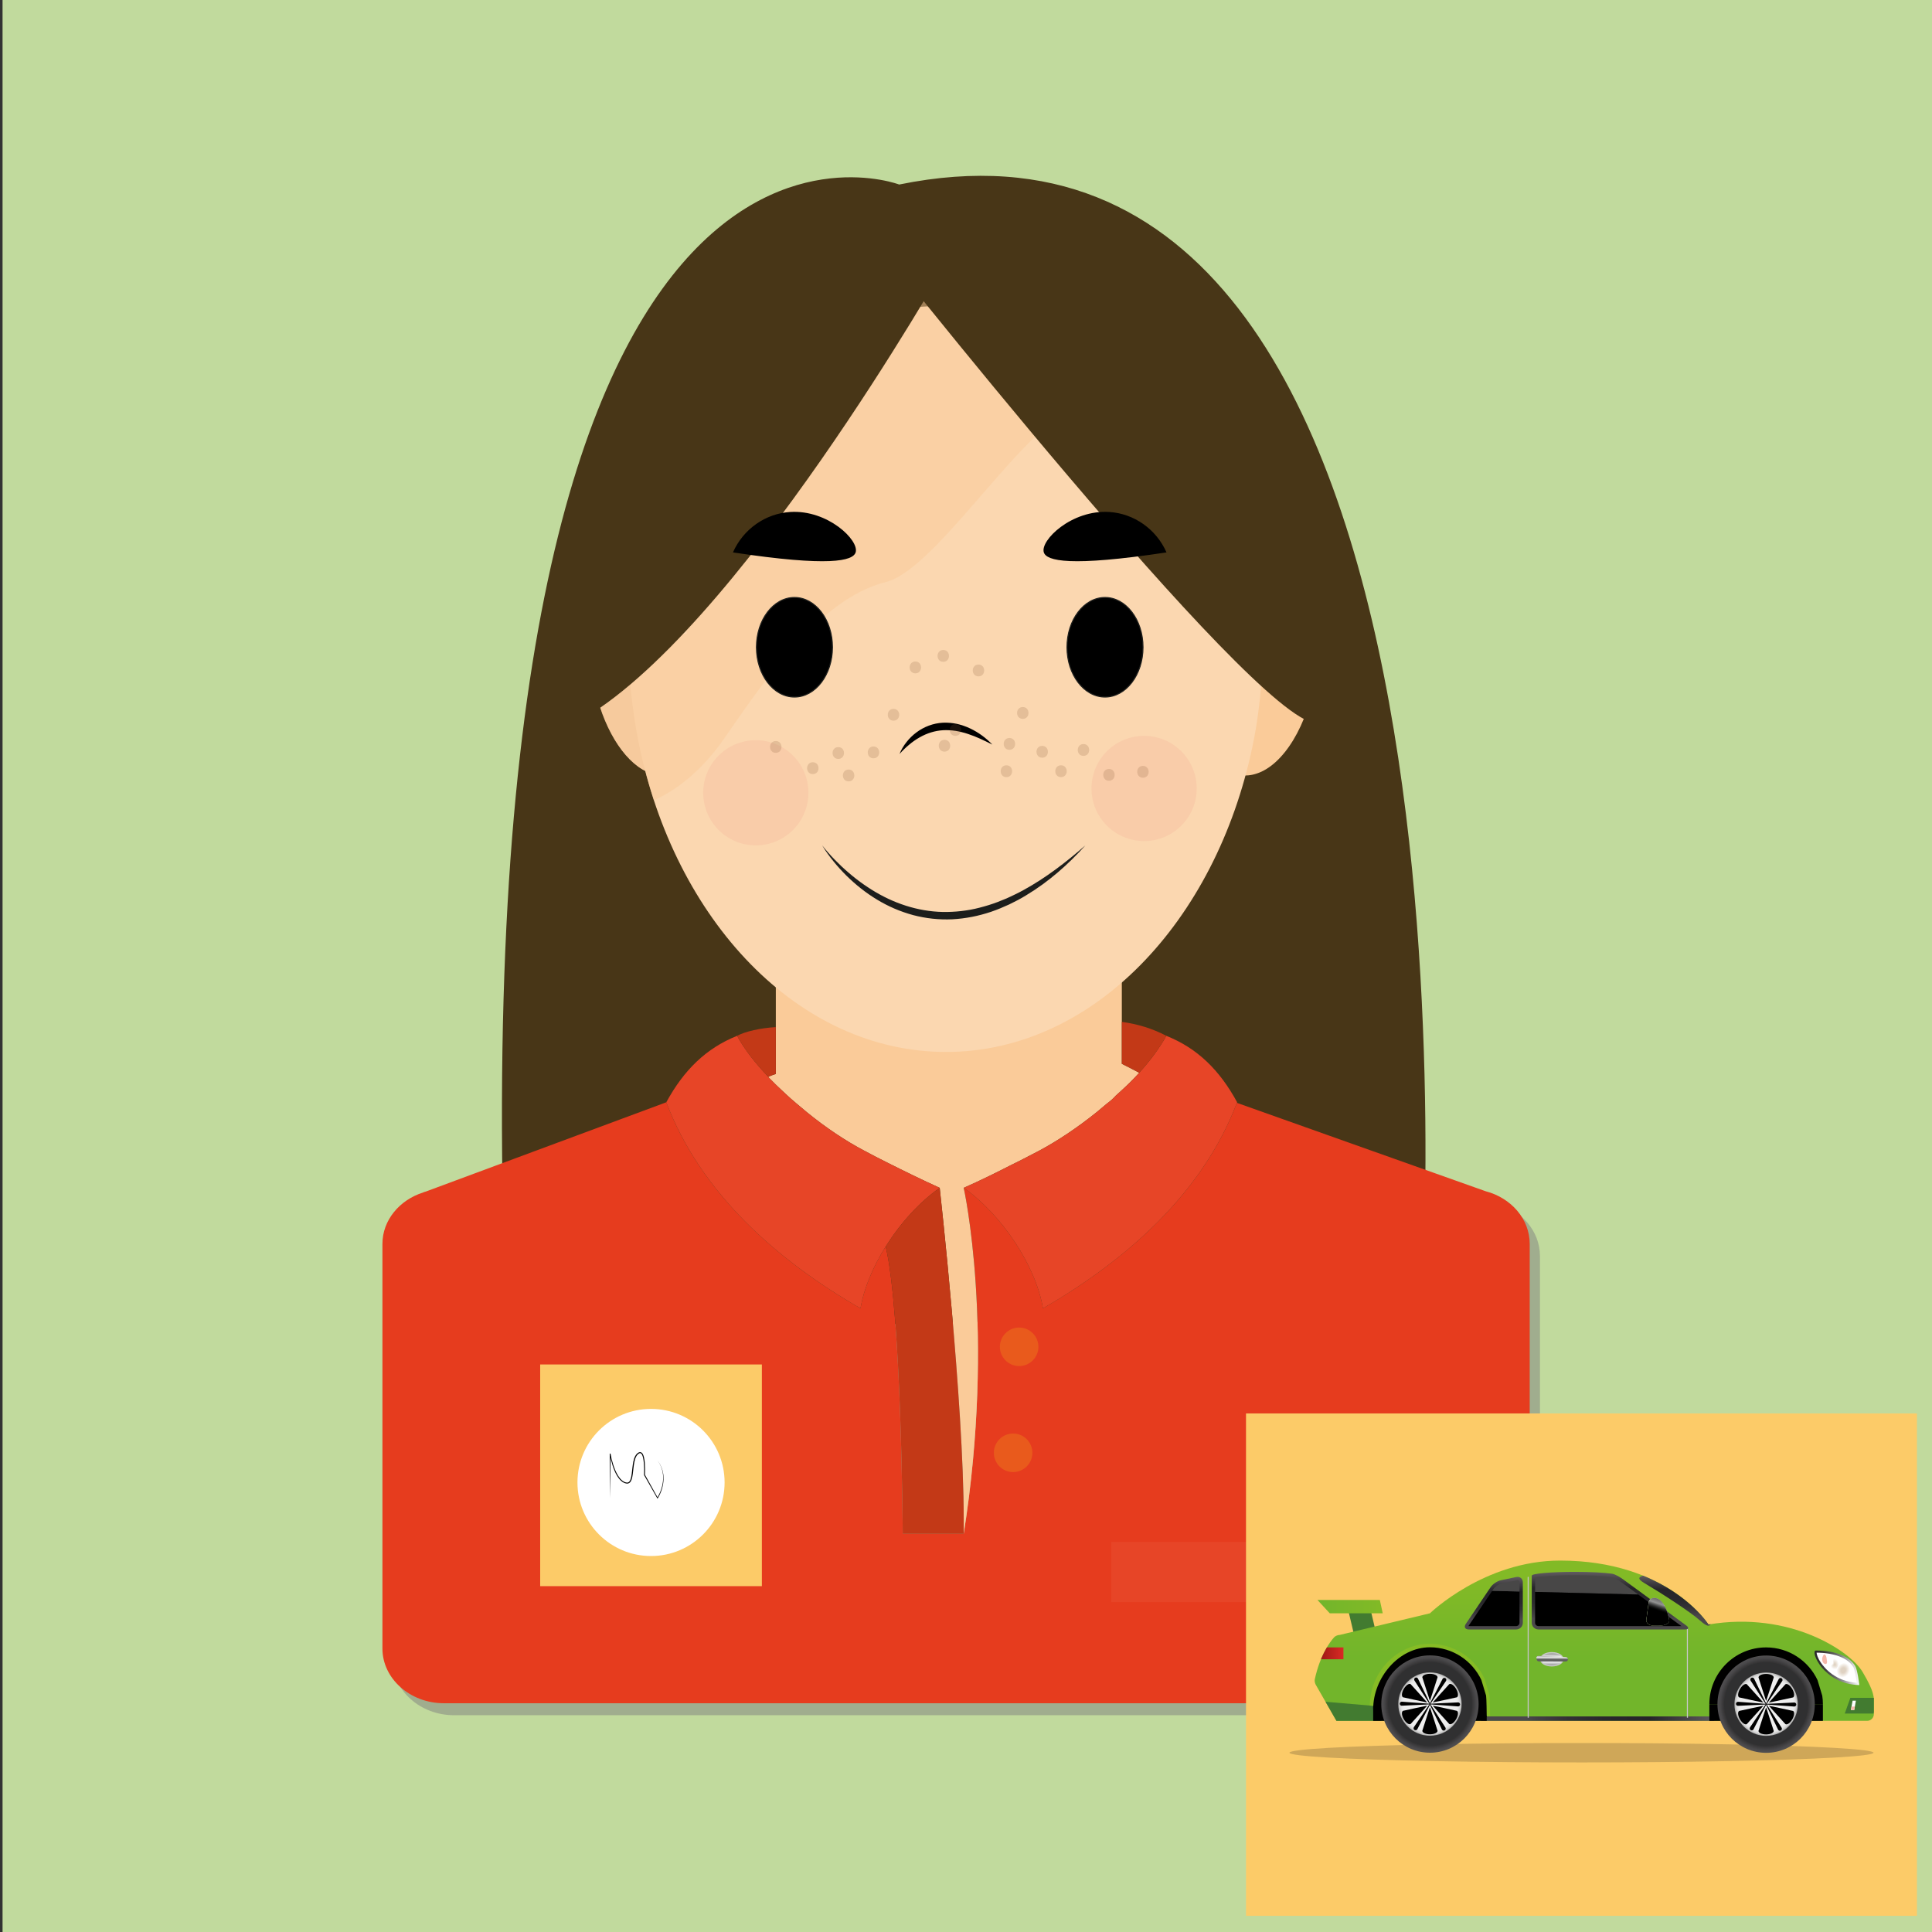 <?xml version="1.0" encoding="utf-8"?>
<!-- Generator: Adobe Illustrator 23.0.0, SVG Export Plug-In . SVG Version: 6.00 Build 0)  -->
<svg version="1.1" id="Camada_1" xmlns="http://www.w3.org/2000/svg" xmlns:xlink="http://www.w3.org/1999/xlink" x="0px" y="0px"
	 viewBox="0 0 1800 1800" style="enable-background:new 0 0 1800 1800;" xml:space="preserve">
<rect x="0" y="0" width="1800" height="1800" fill="#333333" stroke="none"/>
<style type="text/css">
	.st0{fill:#C1DA9D;}
	.st1{opacity:0.5;fill:#808080;}
	.st2{fill:#483617;}
	.st3{fill:#E63C1E;}
	.st4{fill:#F3CBA2;}
	.st5{fill:#FACB99;}
	.st6{fill:#FBD7B0;}
	.st7{opacity:0.5;fill:#FACB99;}
	.st8{fill:#E74527;}
	.st9{fill:#C33917;}
	.st10{fill:#E95A1C;}
	.st11{fill:#FCCB68;}
	.st12{fill:#FFFFFF;}
	.st13{stroke:#1D1E1C;stroke-linecap:round;stroke-linejoin:round;stroke-miterlimit:10;}
	.st14{opacity:0.3;fill:#FBD7B0;}
	.st15{fill:#1D1E1C;}
	.st16{opacity:0.1;fill:#EC686A;}
	.st17{fill:none;stroke:#1D1E1C;stroke-miterlimit:10;}
	.st18{opacity:0.2;}
	.st19{fill:#FFEBC9;}
	.st20{fill:#855835;}
	.st21{opacity:0.2;fill:#1D1D1B;}
	.st22{fill:#427B30;}
	.st23{fill:url(#SVGID_1_);}
	.st24{fill:url(#SVGID_2_);}
	.st25{fill:url(#SVGID_3_);}
	.st26{fill:url(#SVGID_4_);}
	.st27{fill:#86BC25;}
	.st28{fill:url(#SVGID_5_);}
	.st29{fill:url(#SVGID_6_);}
	.st30{fill:#FCFBFA;}
	.st31{fill:#F9F7F4;}
	.st32{fill:#F7F3EF;}
	.st33{fill:#F3EFE9;}
	.st34{fill:#F1EAE3;}
	.st35{fill:#EEE7DE;}
	.st36{fill:#EBE3D8;}
	.st37{fill:#E8DED3;}
	.st38{fill:#E5DBCE;}
	.st39{fill:#E3D7C8;}
	.st40{fill:#DFD2C2;}
	.st41{fill:#F6B9AB;}
	.st42{fill:url(#SVGID_7_);}
	.st43{fill:url(#SVGID_8_);}
	.st44{fill:url(#SVGID_9_);}
	.st45{fill:url(#SVGID_10_);}
	.st46{fill:url(#SVGID_11_);}
	.st47{fill:url(#SVGID_12_);}
	.st48{fill:url(#SVGID_13_);}
	.st49{fill:url(#SVGID_14_);}
	.st50{fill:#484747;}
	.st51{fill:url(#SVGID_15_);}
	.st52{fill:url(#SVGID_16_);}
	.st53{fill:url(#SVGID_17_);}
	.st54{fill:url(#SVGID_18_);}
	.st55{fill:#C9C8C8;}
	.st56{fill:url(#SVGID_19_);}
	.st57{fill:url(#SVGID_20_);}
</style>
<rect x="2.38" class="st0" width="1800" height="1800"/>
<g>
	<path id="XMLID_15_" class="st1" d="M1393.7,1121.07l-231.81-82.38c0-0.28,0.24-0.28,0.24-0.54
		c-16.42-30.17-37.12-50.38-65.96-61.92c-12.92-6.77-26.93-11.07-41.48-12.98V926.5c52.78-45.98,93.63-113.5,115.18-192.89
		c3.41,0.01,6.82-0.54,10.19-1.64c25.07-7.88,48.14-44.94,55.29-92.38c8.47-56.48-8.56-106.65-38.33-112.96
		c-0.28-0.17-0.8-0.37-1.11-0.37c-4.91-0.89-9.92-0.48-14.87,0.96c-0.01-0.07-0.03-0.15-0.04-0.22
		c13.47-6.18,14.27-29.61,14.27-80.8c0-9.01-5.78-20.19-16.14-32.34c-5.4-103.34-79.46-132.03-116.58-128.82
		c-5.64,0.52-10.49,1.61-13.96,3.5c-9.73-16.18-21.81-29.91-35.56-41.21c-108.8-91.01-323.95-33.65-392.66,147.86
		c8.9-7.81,19.41-15.6,30.99-23.45c13.48-8.86,28.56-17.78,45.02-26.1c-0.07,0.19-0.13,0.39-0.2,0.58
		c-16.14,8.25-31.1,17-44.36,25.91c-0.26,0-0.26,0-0.26,0c-40.1,26.94-65.17,55.22-65.17,74.06c0,50.4,0.84,73.57,13.39,80.32
		c-1.08,0.24-2.11,0.64-3.15,0.98c-0.46,0.15-0.93,0.26-1.39,0.43c-1.71,0.66-3.37,1.47-4.98,2.42c-0.02,0.01-0.04,0.02-0.06,0.03
		c-23.93,14.1-36.42,59.07-28.78,109.21c4.67,31.63,16.51,58.53,31.29,75.28c4.84,5.54,9.99,10,15.31,13.16
		c0.4,0.24,0.81,0.39,1.21,0.62c0.03,0.01,0.05,0.03,0.08,0.04c0.46,0.26,0.92,0.46,1.38,0.7c1.2,4.59,2.47,9.13,3.8,13.64
		c0.02,0.08,0.04,0.15,0.07,0.23c22.98,77.9,64.63,143.61,117.8,187.78v37.08c-14.27,0.8-28.56,4.05-36.09,8.12
		c-28.77,11.54-49.54,31.75-65.97,61.92l-224.08,83.19c-0.48,0.26-1.34,0.26-1.85,0.54c-0.29,0-0.29,0.3-0.55,0.3
		c-22.07,6.95-37.98,25.83-37.98,47.92v377.02c0,28,25.85,50.92,57.1,50.92h954.68c31.5,0,57.11-22.92,57.11-50.92V1170.1
		C1434.69,1146.94,1417.45,1127.27,1393.7,1121.07z M853.35,297.96c0.24-0.26,0.5-0.26,0.8,0c12.12-1.1,23.94-1.91,36.06-1.91
		c34,0,68.03,5.21,100.38,13.8c-32.21-8.51-66.07-13.67-99.88-13.67c-12.96,0-25.9,0.83-38.75,2.23
		C852.42,298.27,852.88,298.1,853.35,297.96z M1006.03,314.23c-4.9-1.48-9.84-2.88-14.82-4.2
		C996.19,311.35,1001.14,312.75,1006.03,314.23z"/>
	<path class="st2" d="M837.75,171.92c0,0-417.75-159.33-365.59,1069.22l851.79-17.95C1323.94,1223.2,1406.31,55.78,837.75,171.92z"
		/>
	<path id="XMLID_14_" class="st3" d="M1425.2,1158.92v377.02c0,28-25.61,50.92-57.11,50.92H413.4c-31.25,0-57.1-22.92-57.1-50.92
		v-377.02c0-22.08,15.91-40.97,37.98-47.92c0.26,0,0.26-0.3,0.55-0.3c0.51-0.28,1.36-0.28,1.85-0.54l224.08-83.19
		c31.77,84.03,102.38,146.76,180.96,192c3-18.3,11.63-38.79,23.45-57.62c14.8,61.93,15.88,267.65,15.88,267.65h56.82
		c29.91-189.33,0-322.34,0-322.34c35.29,24.77,67.34,72.73,73.81,112.3c78.34-45.24,148.9-107.74,180.7-191.47l231.81,82.38
		C1407.95,1116.09,1425.2,1135.77,1425.2,1158.92z"/>
	<path id="XMLID_13_" class="st4" d="M622.68,721.96c-8.14,1.51-16.35-0.35-24.19-5.11c-21.45-12.75-40.18-46.45-46.59-88.44
		c-8.56-57.17,9.04-107.82,39.63-113.32c2.74-0.47,5.63-0.63,8.22-0.11c1.73,0,3.28,0.11,4.88,0.63
		c6.52,1.55,13.06,5.14,19.15,10.53c17.89,15.68,32.86,45.96,38.36,82.51C670.82,665.84,653.04,716.48,622.68,721.96z"/>
	<path id="XMLID_12_" class="st5" d="M1225.85,628.41c-7.15,47.44-30.21,84.5-55.29,92.38c-5.11,1.67-10.31,2.22-15.45,1.17
		c-30.4-5.48-48.18-56.12-39.42-113.31c5.29-34.66,18.86-63.74,35.69-79.89c6.03-6.02,12.48-10.22,19.17-12.47
		c5.27-1.68,10.61-2.15,15.84-1.21c0.31,0,0.84,0.2,1.11,0.37C1217.29,521.76,1234.32,571.94,1225.85,628.41z"/>
	<path id="XMLID_11_" class="st5" d="M1061.38,999.47c-5.14,5.69-10.53,11.07-16.19,16.18c-1.89,1.63-3.76,3.51-5.63,5.13
		c-2.43,2.7-5.13,5.1-8.1,7.25c-3.24,2.69-6.46,5.4-9.68,8.1c-18.33,14.79-37.19,27.17-53.35,35.8c-8.34,4.33-16.93,8.9-25.86,13.22
		c-14.25,7.28-29.33,14.79-44.7,21.53c0,0,29.91,133.01,0,322.34v-13.72c0-108.8-22.36-308.62-22.36-308.62
		c-16.68-7.55-33.12-15.63-48.7-23.45c-7.55-3.75-14.83-7.53-21.85-11.3c-16.42-8.63-35.25-21.01-53.32-35.8
		c-3.2-2.7-6.45-5.42-9.66-8.1c-6.74-5.61-12.97-11.59-19.16-17.49l-5.64-5.67c-0.55-0.52-1.1-1.07-1.34-1.6
		c2.15-1.08,4.59-1.91,6.98-2.7V859.18h322.36v131.96C1050.58,993.83,1055.95,996.53,1061.38,999.47z"/>
	<path id="XMLID_10_" class="st6" d="M1177.41,588.52v4.59c-0.25,13.45-0.79,26.93-1.89,40.39c-1.84,21.28-4.31,41.75-8.57,61.68
		c-34.23,163.99-149.2,284.9-285.5,284.9c-137.58,0-253.12-122.52-286.52-288.67c-6.2-31.5-9.7-64.65-9.7-98.3v-4.59
		c0-25.32,1.91-49.54,5.4-72.96c1.08-8.63,2.69-17.27,4.3-25.6c9.42-47.12,25.6-90.77,47.12-129.01c0,0,0,0,0.26,0
		c58.47-39.3,148.41-75.95,238.91-75.95c90.17,0,180.7,36.65,239.38,75.95c20.99,37.45,36.91,79.73,46.36,125.26
		c1.6,7.82,2.4,15.88,3.49,23.67c0.24,0.84,0.54,1.39,0.54,2.19c0.24,1.32,0.52,2.41,0.52,3.75c0.79,4.56,1.63,9.14,2.19,14.29
		c0.24,0.79,0.24,1.31,0.24,2.12c0.52,5.66,1.09,11.59,1.6,17.26C1176.36,562.43,1177.41,575.07,1177.41,588.52z"/>
	<path id="XMLID_9_" class="st7" d="M1065.93,421.3c-28.27,28.8-0.81-40.09-40.68-47.34c-53.87-11.07-146.23,154.88-200.08,168.36
		c-62.76,15.63-115.49,95.49-151.31,146.95c-15.6,22.36-38.22,44.7-64.61,56.28c-2.96-8.93-5.67-18.06-8.09-27.47
		c-1.05-0.29-1.88-0.84-2.68-1.39c-21.56-12.62-40.39-46.29-46.59-88.28c-8.62-56.57,8.35-106.65,38.51-113.13
		c2.67,1.61,5.9,2.16,9.7,2.16c0,43.63,2.7,73.24,39.02,73.24c5.67,0-21.83-60.79-15.37-64.54
		c34.2-18.87,88.14-253.09,228.19-253.09C983.39,273.05,1031.73,398.96,1065.93,421.3z"/>
	<path id="XMLID_8_" class="st8" d="M875.51,1106.68c-18.83,13.19-36.63,32.86-50.08,54.37l-0.26,0.31
		c-11.82,18.83-20.44,39.31-23.45,57.62c-78.59-45.24-149.19-107.97-180.96-192c16.43-30.17,37.2-50.38,65.97-61.92
		c7.03,12.9,17.26,25.83,29.11,38.21c0.24,0.53,0.79,1.08,1.34,1.6l5.64,5.67c6.19,5.9,12.42,11.88,19.16,17.49
		c3.21,2.69,6.46,5.4,9.66,8.1c18.07,14.79,36.9,27.17,53.32,35.8c7.02,3.78,14.29,7.55,21.85,11.3
		C842.39,1091.05,858.83,1099.13,875.51,1106.68z"/>
	<path id="XMLID_7_" class="st8" d="M1152.62,1026.98c0,0.26-0.24,0.26-0.24,0.54c-31.8,83.73-102.36,146.22-180.7,191.47
		c-6.48-39.57-38.53-87.53-73.81-112.3c15.37-6.74,30.45-14.26,44.7-21.53c8.93-4.31,17.52-8.89,25.86-13.22
		c16.16-8.63,35.01-21.01,53.35-35.8c3.21-2.7,6.44-5.42,9.68-8.1c2.98-2.15,5.68-4.55,8.1-7.25c1.86-1.61,3.74-3.5,5.63-5.13
		c5.66-5.11,11.05-10.49,16.19-16.18c10.22-11.3,18.83-22.87,25.28-34.41C1115.5,976.6,1136.21,996.8,1152.62,1026.98z"/>
	<path id="XMLID_6_" class="st9" d="M897.87,1415.3v13.72h-56.82c0,0-1.08-205.72-15.88-267.65l0.26-0.31
		c13.45-21.51,31.25-41.18,50.08-54.37C875.51,1106.68,897.87,1306.5,897.87,1415.3z"/>
	<path id="XMLID_5_" class="st10" d="M967.47,1254.82c0,9.9-8.05,17.91-17.94,17.91c-9.94,0-17.96-8.01-17.96-17.91
		c0-9.94,8.02-17.98,17.96-17.98C959.41,1236.84,967.47,1244.88,967.47,1254.82z"/>
	<path id="XMLID_4_" class="st10" d="M961.84,1353.55c0,9.89-8.04,17.97-17.95,17.97c-9.9,0-17.94-8.08-17.94-17.97
		c0-9.94,8.04-17.97,17.94-17.97C953.8,1335.58,961.84,1343.61,961.84,1353.55z"/>
	<rect id="XMLID_3_" x="1035.31" y="1436.57" class="st8" width="234.49" height="56.11"/>
	<path id="XMLID_2_" class="st9" d="M722.82,956.94v43.63c-2.39,0.79-4.82,1.63-6.98,2.7c-11.85-12.38-22.08-25.31-29.11-38.21
		C694.26,960.99,708.56,957.74,722.82,956.94z"/>
	<path id="XMLID_1_" class="st9" d="M1086.66,965.06c-6.45,11.54-15.07,23.11-25.28,34.41c-5.43-2.94-10.81-5.64-16.19-8.33v-39.06
		C1059.73,953.99,1073.75,958.29,1086.66,965.06z"/>
	<g>
		<rect x="503.27" y="1271.24" class="st11" width="206.55" height="206.55"/>
		<circle class="st12" cx="606.55" cy="1381.18" r="68.54"/>
		<g>
			<path d="M568.43,1395.65l-0.21-20.67l-0.14-20.67l0.69-0.05c0.63,3.61,1.53,7.2,2.67,10.7c1.15,3.48,2.53,6.92,4.48,10
				c0.97,1.53,2.1,2.98,3.46,4.14c0.66,0.6,1.42,1.07,2.2,1.48c0.8,0.36,1.64,0.66,2.47,0.72c0.83,0.04,1.6-0.24,2.17-0.83
				c0.58-0.58,0.96-1.39,1.26-2.22c0.61-1.67,0.87-3.5,1.12-5.31c0.47-3.64,0.7-7.35,1.44-11.03c0.38-1.83,0.89-3.67,1.81-5.37
				c0.47-0.84,1.02-1.66,1.77-2.32c0.73-0.63,1.59-1.3,2.77-1.3c0.59-0.02,1.14,0.28,1.56,0.61c0.4,0.37,0.71,0.79,0.94,1.22
				c0.48,0.87,0.78,1.79,1.01,2.71c0.47,1.84,0.68,3.7,0.85,5.55c0.29,3.72,0.31,7.43,0.15,11.15l-0.06-0.24l12.02,21.58l-0.55-0.02
				c1.64-2.58,2.92-5.45,3.87-8.38c0.94-2.95,1.51-6.01,1.64-9.1c0-0.77,0.09-1.55,0.01-2.32l-0.18-2.32
				c-0.1-0.77-0.28-1.52-0.41-2.29c-0.08-0.38-0.13-0.77-0.23-1.14l-0.35-1.11c-0.8-3.02-2.4-5.73-4.08-8.34
				c1.73,2.57,3.4,5.26,4.26,8.28l0.38,1.11c0.11,0.37,0.17,0.76,0.26,1.14c0.15,0.77,0.35,1.53,0.46,2.3l0.23,2.34
				c0.09,0.78,0.02,1.56,0.04,2.35c-0.06,3.13-0.58,6.26-1.5,9.25c-0.94,3-2.18,5.89-3.85,8.58l-0.28,0.45l-0.27-0.47l-12.21-21.47
				l-0.06-0.11l0.01-0.13c0.14-3.67,0.11-7.37-0.19-11.02c-0.17-1.82-0.39-3.65-0.85-5.4c-0.22-0.87-0.51-1.73-0.92-2.48
				c-0.41-0.75-1-1.37-1.7-1.34c-0.7-0.02-1.47,0.49-2.09,1.06c-0.65,0.56-1.14,1.3-1.57,2.07c-0.83,1.56-1.33,3.33-1.69,5.11
				c-0.73,3.58-0.97,7.27-1.46,10.96c-0.27,1.84-0.53,3.7-1.19,5.51c-0.34,0.9-0.75,1.81-1.49,2.55c-0.72,0.76-1.84,1.15-2.87,1.09
				c-2.03-0.19-3.77-1.19-5.21-2.44c-1.46-1.25-2.62-2.76-3.62-4.35c-1.99-3.19-3.4-6.68-4.52-10.22
				c-1.11-3.55-1.98-7.16-2.57-10.84l0.69-0.05l-0.14,20.67L568.43,1395.65z"/>
		</g>
	</g>
	<path class="st2" d="M881.31,245.39c0,0-196.13,346.42-343.31,427.16C538,672.55,544.7,200.1,881.31,245.39z"/>
	<path class="st2" d="M808.91,216.01c0,0,357.84,454.14,416.67,457.52c58.82,3.38-57.36-326.59-57.36-326.59L808.91,216.01z"/>
	<ellipse class="st13" cx="740.17" cy="603.03" rx="35.39" ry="46.36"/>
	<ellipse class="st13" cx="1029.51" cy="603.03" rx="35.39" ry="46.36"/>
	<path d="M1086.81,514.66c-9.58-21.64-30.18-36.19-53.3-37.66c-35.16-2.24-64.58,26.53-61,37.66
		C975.07,522.61,996.63,528.28,1086.81,514.66"/>
	<path d="M682.87,514.66c9.58-21.64,30.18-36.19,53.3-37.66c35.16-2.24,64.58,26.53,61,37.66
		C794.62,522.61,773.05,528.28,682.87,514.66"/>
	<path class="st14" d="M924.53,693.7c-57.55-42.73-86.45,8.77-86.45,8.77"/>
	<g>
		<path class="st15" d="M766,787.62c1.83,2.37,3.75,4.66,5.74,6.88c1.97,2.24,4,4.42,6.08,6.55c4.16,4.26,8.47,8.35,13,12.18
			c4.49,3.87,9.16,7.5,14,10.87c4.84,3.36,9.81,6.52,14.98,9.32c20.55,11.28,43.85,17.38,67.1,16.09c5.8-0.27,11.59-0.94,17.32-1.98
			c5.73-1.05,11.37-2.58,16.96-4.29c5.59-1.72,11.06-3.85,16.46-6.15l4.01-1.84c1.34-0.61,2.67-1.23,3.98-1.91l3.96-1.96
			c1.32-0.66,2.6-1.39,3.9-2.09c20.76-11.3,39.69-25.96,57.75-41.67c-16.01,17.78-34.23,33.9-55.03,46.4
			c-5.15,3.2-10.54,6.01-16.02,8.64c-5.53,2.54-11.15,4.9-16.94,6.87c-5.8,1.93-11.72,3.52-17.74,4.7
			c-6.02,1.15-12.13,1.93-18.27,2.25c-12.28,0.56-24.67-0.77-36.54-3.92c-11.85-3.22-23.21-8.09-33.61-14.44
			c-10.46-6.27-19.97-13.93-28.58-22.39c-4.27-4.27-8.35-8.72-12.12-13.41C772.61,797.65,769.04,792.79,766,787.62z"/>
	</g>
	<circle class="st16" cx="704.17" cy="738.62" r="49.01"/>
	<circle class="st16" cx="1065.93" cy="734.59" r="49.01"/>
	<g>
		<path d="M924.53,693.7c-7.54-3.77-14.93-7.39-22.58-9.86l-2.86-0.91c-0.95-0.29-1.92-0.5-2.88-0.76
			c-1.91-0.55-3.86-0.83-5.78-1.22c-3.87-0.56-7.74-0.84-11.59-0.63c-7.69,0.42-15.18,2.76-22.04,6.67
			c-3.44,1.93-6.72,4.26-9.83,6.87c-3.14,2.59-6.09,5.46-8.89,8.61c0.72-1.99,1.71-3.88,2.79-5.72c1.08-1.84,2.3-3.6,3.63-5.29
			c2.65-3.38,5.76-6.45,9.28-9.07c6.99-5.26,15.73-8.6,24.67-9.06c4.46-0.21,8.91,0.21,13.23,1.11c2.12,0.57,4.28,1.03,6.3,1.84
			c1.02,0.38,2.06,0.7,3.06,1.13l2.96,1.34C911.81,682.46,918.72,687.6,924.53,693.7z"/>
	</g>
	<path class="st17" d="M838.09,699.6"/>
	<g class="st18">
		<g>
			<path class="st19" d="M937.64,718.52"/>
			<g>
				<path class="st20" d="M937.64,724.02c7.08,0,7.09-11,0-11C930.56,713.02,930.55,724.02,937.64,724.02L937.64,724.02z"/>
			</g>
		</g>
		<g>
			<path class="st19" d="M940.46,693.07"/>
			<g>
				<path class="st20" d="M940.46,698.57c7.08,0,7.09-11,0-11C933.38,687.57,933.37,698.57,940.46,698.57L940.46,698.57z"/>
			</g>
		</g>
		<g>
			<path class="st19" d="M970.99,700.42"/>
			<g>
				<path class="st20" d="M970.99,705.92c7.08,0,7.09-11,0-11C963.92,694.92,963.9,705.92,970.99,705.92L970.99,705.92z"/>
			</g>
		</g>
		<g>
			<path class="st19" d="M952.9,664.24"/>
			<g>
				<path class="st20" d="M952.9,669.74c7.08,0,7.09-11,0-11C945.82,658.74,945.81,669.74,952.9,669.74L952.9,669.74z"/>
			</g>
		</g>
		<g>
			<path class="st19" d="M1009.44,698.73"/>
			<g>
				<path class="st20" d="M1009.44,704.23c7.08,0,7.09-11,0-11C1002.36,693.23,1002.35,704.23,1009.44,704.23L1009.44,704.23z"/>
			</g>
		</g>
		<g>
			<path class="st19" d="M988.52,718.52"/>
			<g>
				<path class="st20" d="M988.52,724.02c7.08,0,7.09-11,0-11C981.44,713.02,981.43,724.02,988.52,724.02L988.52,724.02z"/>
			</g>
		</g>
		<g>
			<path class="st19" d="M1033.19,721.91"/>
			<g>
				<path class="st20" d="M1033.19,727.41c7.08,0,7.09-11,0-11C1026.11,716.41,1026.1,727.41,1033.19,727.41L1033.19,727.41z"/>
			</g>
		</g>
		<g>
			<path class="st19" d="M1064.85,719.08"/>
			<g>
				<path class="st20" d="M1064.85,724.58c7.08,0,7.09-11,0-11C1057.77,713.58,1057.76,724.58,1064.85,724.58L1064.85,724.58z"/>
			</g>
		</g>
		<g>
			<path class="st19" d="M832.47,665.93"/>
			<g>
				<path class="st20" d="M832.47,671.43c7.08,0,7.09-11,0-11C825.39,660.43,825.38,671.43,832.47,671.43L832.47,671.43z"/>
			</g>
		</g>
		<g>
			<path class="st19" d="M813.81,700.99"/>
			<g>
				<path class="st20" d="M813.81,706.49c7.08,0,7.09-11,0-11C806.73,695.49,806.72,706.49,813.81,706.49L813.81,706.49z"/>
			</g>
		</g>
		<g>
			<path class="st19" d="M781.02,701.56"/>
			<g>
				<path class="st20" d="M781.02,707.06c7.08,0,7.09-11,0-11C773.94,696.06,773.93,707.06,781.02,707.06L781.02,707.06z"/>
			</g>
		</g>
		<g>
			<path class="st19" d="M790.63,722.48"/>
			<g>
				<path class="st20" d="M790.63,727.98c7.08,0,7.09-11,0-11C783.55,716.98,783.54,727.98,790.63,727.98L790.63,727.98z"/>
			</g>
		</g>
		<g>
			<path class="st19" d="M757.27,715.69"/>
			<g>
				<path class="st20" d="M757.27,721.19c7.08,0,7.09-11,0-11C750.19,710.19,750.18,721.19,757.27,721.19L757.27,721.19z"/>
			</g>
		</g>
		<g>
			<path class="st19" d="M722.78,695.9"/>
			<g>
				<path class="st20" d="M722.78,701.4c7.08,0,7.09-11,0-11C715.7,690.4,715.69,701.4,722.78,701.4L722.78,701.4z"/>
			</g>
		</g>
		<g>
			<path class="st19" d="M911.63,624.66"/>
			<g>
				<path class="st20" d="M911.63,630.16c7.08,0,7.09-11,0-11C904.55,619.16,904.54,630.16,911.63,630.16L911.63,630.16z"/>
			</g>
		</g>
		<g>
			<path class="st19" d="M878.83,611.09"/>
			<g>
				<path class="st20" d="M878.83,616.59c7.08,0,7.09-11,0-11C871.76,605.59,871.74,616.59,878.83,616.59L878.83,616.59z"/>
			</g>
		</g>
		<g>
			<path class="st19" d="M852.82,621.83"/>
			<g>
				<path class="st20" d="M852.82,627.33c7.08,0,7.09-11,0-11C845.75,616.33,845.73,627.33,852.82,627.33L852.82,627.33z"/>
			</g>
		</g>
		<g>
			<path class="st19" d="M890.14,680.07"/>
			<g>
				<path class="st20" d="M890.14,685.57c7.08,0,7.09-11,0-11C883.06,674.57,883.05,685.57,890.14,685.57L890.14,685.57z"/>
			</g>
		</g>
		<g>
			<path class="st19" d="M879.96,694.77"/>
			<g>
				<path class="st20" d="M879.96,700.27c7.08,0,7.09-11,0-11C872.89,689.27,872.87,700.27,879.96,700.27L879.96,700.27z"/>
			</g>
		</g>
	</g>
</g>
<rect x="1160.88" y="1316.87" class="st11" width="625.1" height="468.06"/>
<g>
	<ellipse class="st21" cx="1473.43" cy="1632.97" rx="272.09" ry="9.05"/>
	<g>
		<polygon class="st22" points="1261.57,1523.21 1282.49,1523.21 1276.26,1496.85 1255.34,1496.85 		"/>
		
			<linearGradient id="SVGID_1_" gradientUnits="userSpaceOnUse" x1="110.96" y1="1458.366" x2="110.96" y2="1607.672" gradientTransform="matrix(-1 0 0 1 1596.295 0)">
			<stop  offset="0.11" style="stop-color:#82BA26"/>
			<stop  offset="0.576" style="stop-color:#72B52B"/>
		</linearGradient>
		<path class="st23" d="M1591.78,1513.51c0,0-37.52-59.56-138.29-59.56c-70.64,0-121.24,49.13-121.24,49.13l-83.99,20.13
			c-1.72,0-4.15,0.94-5.3,2.22c-4.12,4.61-13.07,16.72-17.99,39.07c-0.37,1.68,0.17,4.19,1.16,5.6l19,33.16h494.45
			c3.44,0,6.23-2.79,6.23-6.23c0-4.16,0-9.58,0-13.62c0-7.52-5.96-17.87-10.26-25.32
			C1724.07,1538.18,1667.4,1500.72,1591.78,1513.51z"/>
		
			<linearGradient id="SVGID_2_" gradientUnits="userSpaceOnUse" x1="-0.75" y1="1601.207" x2="216.478" y2="1601.207" gradientTransform="matrix(-1 0 0 1 1596.295 0)">
			<stop  offset="0" style="stop-color:#5F5A5E"/>
			<stop  offset="0.275" style="stop-color:#262529"/>
			<stop  offset="0.474" style="stop-color:#29282C"/>
			<stop  offset="0.625" style="stop-color:#333135"/>
			<stop  offset="0.759" style="stop-color:#434044"/>
			<stop  offset="0.809" style="stop-color:#4B484B"/>
		</linearGradient>
		<rect x="1379.82" y="1599.16" class="st24" width="217.23" height="4.1"/>
		<rect x="1592.56" y="1587.74" width="105.79" height="15.55"/>
		<polygon class="st22" points="1286.92,1603.26 1245.14,1603.26 1234.96,1585.5 1286.92,1589.94 		"/>
		<rect x="1279.35" y="1587.74" width="105.79" height="15.55"/>
		<g>
			
				<linearGradient id="SVGID_3_" gradientUnits="userSpaceOnUse" x1="23.583" y1="1558.406" x2="24.626" y2="1558.406" gradientTransform="matrix(-1 0 0 1 1596.295 0)">
				<stop  offset="0" style="stop-color:#989898"/>
				<stop  offset="0.318" style="stop-color:#B5B5B5"/>
				<stop  offset="0.762" style="stop-color:#D9D8D8"/>
				<stop  offset="1" style="stop-color:#E6E5E5"/>
			</linearGradient>
			<rect x="1571.67" y="1516.43" class="st25" width="1.04" height="83.95"/>
		</g>
		<g>
			
				<linearGradient id="SVGID_4_" gradientUnits="userSpaceOnUse" x1="171.918" y1="1534.758" x2="172.962" y2="1534.758" gradientTransform="matrix(-1 0 0 1 1596.295 0)">
				<stop  offset="0" style="stop-color:#989898"/>
				<stop  offset="0.318" style="stop-color:#B5B5B5"/>
				<stop  offset="0.762" style="stop-color:#D9D8D8"/>
				<stop  offset="1" style="stop-color:#E6E5E5"/>
			</linearGradient>
			<rect x="1423.33" y="1469.14" class="st26" width="1.04" height="131.24"/>
		</g>
		<path class="st27" d="M1276.25,1589.03c0.03-30.86,25.14-57.55,56-57.55c21.61,0,41.52,12.67,50.73,32.29l0.1,0.2l4.52,14.94
			l0.03,0.22c0.42,2.75,0.63,17.13,0.64,19.89L1276.25,1589.03z"/>
		
			<linearGradient id="SVGID_5_" gradientUnits="userSpaceOnUse" x1="308.032" y1="1496.852" x2="368.858" y2="1496.852" gradientTransform="matrix(-1 0 0 1 1596.295 0)">
			<stop  offset="0" style="stop-color:#82BA26"/>
			<stop  offset="1" style="stop-color:#72B52B"/>
		</linearGradient>
		<polygon class="st28" points="1238.91,1503.08 1288.26,1503.08 1285.55,1490.62 1227.44,1490.62 		"/>
		<g>
			
				<linearGradient id="SVGID_6_" gradientUnits="userSpaceOnUse" x1="-135.943" y1="1553.847" x2="-94.23" y2="1553.847" gradientTransform="matrix(-1 0 0 1 1596.295 0)">
				<stop  offset="0" style="stop-color:#FFFFFF"/>
				<stop  offset="0.06" style="stop-color:#EAEAEA"/>
				<stop  offset="0.244" style="stop-color:#B0B0B0"/>
				<stop  offset="0.423" style="stop-color:#808080"/>
				<stop  offset="0.591" style="stop-color:#5A5A5A"/>
				<stop  offset="0.746" style="stop-color:#3F3F3F"/>
				<stop  offset="0.882" style="stop-color:#2F2F2F"/>
				<stop  offset="0.987" style="stop-color:#292929"/>
			</linearGradient>
			<path class="st29" d="M1728.3,1551.95c-5.13-8.34-17.38-14.12-36.53-14.18c-5.47-0.02,6.85,31.31,40.46,32.16
				C1732.24,1569.92,1730.72,1555.87,1728.3,1551.95z"/>
			<path class="st12" d="M1730.01,1567.85c-0.7-5.34-2.01-12.64-3.38-14.88c-5.08-8.25-17.5-13.05-34.15-13.24
				c0.02,1.31,0.85,4.73,4.05,9.45C1700.12,1554.45,1710.38,1566.5,1730.01,1567.85z"/>
			<g>
				<path class="st12" d="M1707.78,1555.33c-1.16-0.25-3.36-2.61-1.46-4.15c1.91-1.55,1.36-4.15,1.47-5.25
					c0.12-1.11,2.49-1.29,4.08,0.68C1713.47,1548.58,1716.1,1557.15,1707.78,1555.33z"/>
				<path class="st30" d="M1707.9,1554.99c-1.07-0.23-3.11-2.42-1.35-3.84c1.77-1.44,1.26-3.84,1.36-4.87
					c0.11-1.03,2.31-1.19,3.78,0.63C1713.16,1548.74,1715.6,1556.67,1707.9,1554.99z"/>
				<path class="st31" d="M1708.01,1554.65c-0.99-0.21-2.87-2.23-1.24-3.54c1.63-1.32,1.16-3.53,1.25-4.48
					c0.1-0.95,2.13-1.1,3.48,0.58C1712.85,1548.89,1715.09,1556.2,1708.01,1554.65z"/>
				<path class="st32" d="M1708.12,1554.31c-0.9-0.2-2.62-2.03-1.14-3.23c1.49-1.21,1.06-3.23,1.15-4.09c0.09-0.87,1.94-1,3.18,0.53
					C1712.54,1549.05,1714.59,1555.72,1708.12,1554.31z"/>
				<path class="st33" d="M1708.23,1553.97c-0.82-0.18-2.37-1.84-1.03-2.92c1.35-1.09,0.96-2.92,1.04-3.7
					c0.08-0.79,1.76-0.91,2.88,0.48C1712.24,1549.21,1714.09,1555.25,1708.23,1553.97z"/>
				<path class="st34" d="M1708.34,1553.63c-0.73-0.16-2.12-1.65-0.92-2.62c1.21-0.98,0.86-2.62,0.93-3.32
					c0.07-0.7,1.57-0.81,2.58,0.43C1711.93,1549.36,1713.59,1554.77,1708.34,1553.63z"/>
				<path class="st35" d="M1708.45,1553.29c-0.65-0.14-1.87-1.45-0.81-2.31c1.07-0.86,0.76-2.31,0.82-2.93
					c0.06-0.62,1.39-0.72,2.28,0.38C1711.62,1549.52,1713.09,1554.29,1708.45,1553.29z"/>
				<path class="st36" d="M1708.56,1552.95c-0.56-0.12-1.63-1.26-0.71-2.01c0.92-0.75,0.66-2.01,0.71-2.54
					c0.05-0.54,1.21-0.62,1.97,0.33C1711.31,1549.68,1712.58,1553.83,1708.56,1552.95z"/>
				<path class="st37" d="M1708.67,1552.61c-0.48-0.11-1.38-1.07-0.6-1.7c0.78-0.64,0.56-1.7,0.6-2.16
					c0.05-0.46,1.02-0.53,1.67,0.28C1711.01,1549.83,1712.08,1553.36,1708.67,1552.61z"/>
				<path class="st38" d="M1708.78,1552.27c-0.39-0.09-1.13-0.88-0.49-1.4c0.64-0.52,0.46-1.4,0.49-1.77
					c0.04-0.38,0.84-0.43,1.37,0.23C1710.7,1549.99,1711.58,1552.89,1708.78,1552.27z"/>
				<path class="st39" d="M1708.9,1551.92c-0.31-0.07-0.89-0.69-0.38-1.09c0.5-0.41,0.36-1.09,0.39-1.38
					c0.03-0.29,0.66-0.34,1.07,0.18C1710.39,1550.14,1711.07,1552.42,1708.9,1551.92z"/>
				<path class="st40" d="M1709.01,1551.58c-0.22-0.05-0.64-0.5-0.28-0.79c0.36-0.29,0.25-0.78,0.28-0.99
					c0.02-0.21,0.47-0.24,0.77,0.13C1710.08,1550.3,1710.57,1551.92,1709.01,1551.58z"/>
			</g>
			<g>
				<path class="st12" d="M1722.9,1558.67c-1.67,3.64-5.52,5.44-8.6,4.02c-3.09-1.42-4.23-5.51-2.56-9.14
					c1.68-3.64,5.52-5.44,8.6-4.03C1723.43,1550.94,1724.58,1555.03,1722.9,1558.67z"/>
				<path class="st30" d="M1722.59,1558.53c-1.58,3.43-5.21,5.13-8.11,3.8c-2.91-1.34-3.99-5.2-2.42-8.63
					c1.58-3.44,5.21-5.13,8.12-3.8C1723.09,1551.23,1724.17,1555.09,1722.59,1558.53z"/>
				<path class="st31" d="M1722.27,1558.39c-1.48,3.23-4.89,4.82-7.63,3.57c-2.74-1.26-3.75-4.89-2.27-8.11
					c1.49-3.23,4.9-4.83,7.63-3.57C1722.74,1551.53,1723.76,1555.15,1722.27,1558.39z"/>
				<path class="st32" d="M1721.96,1558.24c-1.39,3.02-4.58,4.51-7.14,3.34c-2.56-1.18-3.51-4.58-2.13-7.6
					c1.39-3.03,4.59-4.52,7.15-3.34S1723.35,1555.22,1721.96,1558.24z"/>
				<path class="st33" d="M1721.65,1558.1c-1.29,2.81-4.27,4.21-6.66,3.11c-2.39-1.1-3.27-4.27-1.98-7.08
					c1.3-2.82,4.28-4.21,6.66-3.12C1722.06,1552.11,1722.94,1555.28,1721.65,1558.1z"/>
				<path class="st34" d="M1721.33,1557.95c-1.2,2.61-3.96,3.9-6.17,2.89c-2.21-1.02-3.04-3.96-1.84-6.56
					c1.2-2.61,3.96-3.91,6.18-2.89C1721.71,1552.4,1722.53,1555.34,1721.33,1557.95z"/>
				<path class="st35" d="M1721.02,1557.81c-1.1,2.4-3.65,3.59-5.69,2.66c-2.04-0.94-2.8-3.65-1.69-6.05
					c1.11-2.41,3.65-3.6,5.69-2.66C1721.37,1552.69,1722.12,1555.4,1721.02,1557.81z"/>
				<path class="st36" d="M1720.7,1557.66c-1.01,2.2-3.34,3.29-5.2,2.43c-1.86-0.86-2.56-3.33-1.55-5.53
					c1.01-2.2,3.34-3.29,5.21-2.43C1721.02,1552.99,1721.71,1555.46,1720.7,1557.66z"/>
				<path class="st37" d="M1720.39,1557.52c-0.91,1.99-3.02,2.98-4.71,2.21c-1.69-0.78-2.32-3.02-1.4-5.02
					c0.92-1.99,3.03-2.98,4.72-2.21C1720.68,1553.28,1721.3,1555.52,1720.39,1557.52z"/>
				<path class="st38" d="M1720.07,1557.37c-0.82,1.78-2.71,2.67-4.23,1.98c-1.52-0.7-2.08-2.71-1.26-4.5
					c0.82-1.79,2.72-2.68,4.23-1.98C1720.33,1553.57,1720.89,1555.58,1720.07,1557.37z"/>
				<path class="st39" d="M1719.76,1557.23c-0.72,1.58-2.4,2.37-3.74,1.75c-1.34-0.62-1.84-2.4-1.11-3.99
					c0.73-1.58,2.41-2.37,3.75-1.75C1719.99,1553.86,1720.48,1555.64,1719.76,1557.23z"/>
				<path class="st40" d="M1719.44,1557.09c-0.63,1.37-2.09,2.06-3.26,1.52c-1.17-0.54-1.6-2.09-0.97-3.47
					c0.63-1.37,2.09-2.06,3.26-1.52C1719.65,1554.15,1720.07,1555.71,1719.44,1557.09z"/>
			</g>
			<path class="st41" d="M1701.66,1544.28c-0.04-0.67-1.49-5.09-3.3-1.36c-1.81,3.73,0.28,7.73,2.67,7.41
				C1703.16,1550.04,1701.78,1546.12,1701.66,1544.28z"/>
		</g>
		<g>
			<path d="M1645.45,1534.85c21.17,0,39.46,12.5,47.91,30.5l4.39,14.51c0.4,2.57,0.6,5.21,0.6,7.89c-6.01,0-10.07,0-10.07,0h-95.72
				C1592.56,1558.58,1616.29,1534.85,1645.45,1534.85z"/>
			
				<radialGradient id="SVGID_7_" cx="-49.159" cy="1587.74" r="45.333" gradientTransform="matrix(-1 0 0 1 1596.295 0)" gradientUnits="userSpaceOnUse">
				<stop  offset="0.856" style="stop-color:#303031"/>
				<stop  offset="0.87" style="stop-color:#353435"/>
				<stop  offset="0.948" style="stop-color:#49484A"/>
				<stop  offset="1" style="stop-color:#514F51"/>
			</radialGradient>
			<path class="st42" d="M1600.12,1587.74c0,25.04,20.3,45.33,45.33,45.33c25.04,0,45.33-20.29,45.33-45.33
				c0-25.04-20.29-45.34-45.33-45.34C1620.42,1542.4,1600.12,1562.7,1600.12,1587.74z"/>
			
				<radialGradient id="SVGID_8_" cx="-49.16" cy="1587.738" r="29.534" gradientTransform="matrix(-1 0 0 1 1596.295 0)" gradientUnits="userSpaceOnUse">
				<stop  offset="0" style="stop-color:#FFFFFF"/>
				<stop  offset="0.065" style="stop-color:#F7F7F7"/>
				<stop  offset="0.174" style="stop-color:#EFEFEF"/>
				<stop  offset="0.628" style="stop-color:#EFEFEF"/>
				<stop  offset="0.703" style="stop-color:#EFEFEF"/>
				<stop  offset="0.846" style="stop-color:#EDEDED"/>
				<stop  offset="0.897" style="stop-color:#E6E6E6"/>
				<stop  offset="0.933" style="stop-color:#DBDBDB"/>
				<stop  offset="0.963" style="stop-color:#CACACA"/>
				<stop  offset="0.988" style="stop-color:#B5B5B4"/>
				<stop  offset="1" style="stop-color:#A7A7A6"/>
			</radialGradient>
			<path class="st43" d="M1645.45,1617.27c16.3,0,29.54-13.25,29.54-29.54c0-16.28-13.24-29.52-29.54-29.52
				c-16.28,0-29.53,13.24-29.53,29.52C1615.92,1604.02,1629.17,1617.27,1645.45,1617.27z"/>
			<g>
				<path d="M1638.36,1562.83c0-1.81,3.18-3.27,7.1-3.27c3.92,0,7.1,1.46,7.1,3.27c0,0.3-7.11,21.97-7.11,21.97
					S1638.36,1563.13,1638.36,1562.83z"/>
				<path d="M1663.48,1569.14c1.57-0.9,4.42,1.13,6.38,4.52c1.96,3.4,2.29,6.88,0.72,7.79c-0.26,0.15-22.58,4.83-22.58,4.83
					S1663.22,1569.29,1663.48,1569.14z"/>
				<path d="M1670.57,1594.05c1.56,0.91,1.24,4.39-0.72,7.78c-1.96,3.4-4.81,5.42-6.38,4.52c-0.26-0.15-15.47-17.14-15.47-17.14
					S1670.31,1593.9,1670.57,1594.05z"/>
				<path d="M1652.55,1612.65c0,1.81-3.18,3.27-7.1,3.27c-3.93,0-7.11-1.46-7.11-3.27c0-0.3,7.11-21.97,7.11-21.97
					S1652.55,1612.35,1652.55,1612.65z"/>
				<path d="M1627.43,1606.34c-1.57,0.9-4.42-1.13-6.38-4.51c-1.96-3.4-2.29-6.88-0.72-7.79c0.25-0.15,22.58-4.83,22.58-4.83
					S1627.69,1606.19,1627.43,1606.34z"/>
				<path d="M1620.34,1581.43c-1.57-0.9-1.24-4.39,0.72-7.77c1.96-3.4,4.82-5.43,6.38-4.52c0.26,0.15,15.48,17.15,15.48,17.15
					S1620.6,1581.58,1620.34,1581.43z"/>
				<path d="M1657.2,1564.33l-11.99,23.26c-0.07,0.14-0.02,0.32,0.13,0.39c0.13,0.07,0.29,0.02,0.37-0.09l14.71-21.64
					c0.58-0.85,0.36-2.02-0.5-2.6c-0.85-0.58-2.02-0.36-2.6,0.5C1657.27,1564.2,1657.23,1564.27,1657.2,1564.33z"/>
				<path d="M1671.6,1586.21l-26.14,1.24c-0.16,0.01-0.28,0.14-0.28,0.3c0.01,0.15,0.12,0.26,0.27,0.27l26.1,1.92
					c1.03,0.08,1.93-0.7,2-1.73c0.08-1.03-0.7-1.93-1.73-2.01C1671.75,1586.21,1671.67,1586.21,1671.6,1586.21z"/>
				<path d="M1659.85,1609.62l-14.14-22.02c-0.09-0.14-0.27-0.17-0.4-0.09c-0.12,0.08-0.17,0.24-0.1,0.37l11.39,23.56
					c0.45,0.93,1.57,1.32,2.5,0.87c0.93-0.45,1.32-1.57,0.87-2.5C1659.93,1609.75,1659.89,1609.67,1659.85,1609.62z"/>
				<path d="M1633.71,1611.14l11.99-23.25c0.07-0.14,0.02-0.32-0.12-0.39c-0.13-0.07-0.29-0.02-0.37,0.09l-14.71,21.64
					c-0.58,0.85-0.36,2.02,0.5,2.6c0.85,0.58,2.02,0.36,2.6-0.5C1633.64,1611.28,1633.68,1611.21,1633.71,1611.14z"/>
				<path d="M1619.32,1589.28l26.13-1.25c0.16-0.01,0.28-0.14,0.28-0.3c-0.01-0.15-0.12-0.26-0.27-0.27l-26.09-1.92
					c-1.03-0.07-1.93,0.7-2,1.73c-0.08,1.03,0.7,1.93,1.73,2.01C1619.17,1589.28,1619.25,1589.28,1619.32,1589.28z"/>
				<path d="M1631.06,1565.87l14.14,22.01c0.09,0.14,0.27,0.17,0.4,0.09c0.12-0.08,0.17-0.24,0.1-0.37l-11.39-23.55
					c-0.45-0.93-1.57-1.32-2.5-0.87c-0.93,0.45-1.32,1.57-0.87,2.5C1630.98,1565.74,1631.02,1565.82,1631.06,1565.87z"/>
			</g>
		</g>
		<path class="st22" d="M1723.93,1581.83h21.88c0,3.9,0,8.73,0,12.54c0,0.75-0.1,1.46-0.27,2.13h-26.84L1723.93,1581.83z"/>
		<polygon class="st12" points="1724.45,1593.17 1727.55,1593.17 1729.1,1584.5 1726,1584.5 		"/>
		<polygon class="st41" points="1725.03,1589.94 1728.13,1589.94 1727.55,1593.17 1724.45,1593.17 		"/>
		
			<linearGradient id="SVGID_9_" gradientUnits="userSpaceOnUse" x1="35.735" y1="1468.219" x2="35.735" y2="1514.732" gradientTransform="matrix(-1 0 0 1 1596.295 0)">
			<stop  offset="0" style="stop-color:#5F5A5E"/>
			<stop  offset="0.275" style="stop-color:#262529"/>
			<stop  offset="0.474" style="stop-color:#29282C"/>
			<stop  offset="0.625" style="stop-color:#333135"/>
			<stop  offset="0.759" style="stop-color:#434044"/>
			<stop  offset="0.809" style="stop-color:#4B484B"/>
		</linearGradient>
		<path class="st44" d="M1584.17,1510.03c-10.11-8.9-37.55-26.48-52.21-35.15c-6.54-3.87-5.37-5.54-1.23-6.89
			c43.51,17.67,61.05,45.52,61.05,45.52c0.67-0.11,1.34-0.19,2.01-0.3C1592.22,1515.65,1589.92,1515.09,1584.17,1510.03z"/>
		
			<linearGradient id="SVGID_10_" gradientUnits="userSpaceOnUse" x1="96.326" y1="1464.726" x2="96.326" y2="1518.268" gradientTransform="matrix(-1 0 0 1 1596.295 0)">
			<stop  offset="0" style="stop-color:#5F5A5E"/>
			<stop  offset="0.275" style="stop-color:#262529"/>
			<stop  offset="0.474" style="stop-color:#29282C"/>
			<stop  offset="0.625" style="stop-color:#333135"/>
			<stop  offset="0.759" style="stop-color:#434044"/>
			<stop  offset="0.809" style="stop-color:#4B484B"/>
		</linearGradient>
		<path class="st45" d="M1501.72,1466.17c3.4,0.5,8.03,3.47,10.81,5.5l58.53,42.78c2.78,2.03,2.24,3.68-1.2,3.68h-136.53
			c-3.44,0-6.23-2.79-6.23-6.23v-43.91c0-1.95,18-3.53,40.2-3.53C1481.9,1464.46,1494.68,1465.15,1501.72,1466.17z"/>
		
			<linearGradient id="SVGID_11_" gradientUnits="userSpaceOnUse" x1="204.525" y1="1469.376" x2="204.525" y2="1518.256" gradientTransform="matrix(-1 0 0 1 1596.295 0)">
			<stop  offset="0" style="stop-color:#5F5A5E"/>
			<stop  offset="0.275" style="stop-color:#262529"/>
			<stop  offset="0.474" style="stop-color:#29282C"/>
			<stop  offset="0.625" style="stop-color:#333135"/>
			<stop  offset="0.759" style="stop-color:#434044"/>
			<stop  offset="0.809" style="stop-color:#4B484B"/>
		</linearGradient>
		<path class="st46" d="M1368.41,1518.13h44.14c3.44,0,6.23-2.79,6.23-6.23v-37.68c0-3.44-2.73-5.66-6.1-4.95l-14.31,2.99
			c-3.37,0.7-7.66,3.59-9.58,6.44l-23.13,34.26C1363.74,1515.82,1364.97,1518.13,1368.41,1518.13z"/>
		
			<linearGradient id="SVGID_12_" gradientUnits="userSpaceOnUse" x1="344.64" y1="1540.384" x2="365.565" y2="1540.384" gradientTransform="matrix(-1 0 0 1 1596.295 0)">
			<stop  offset="0" style="stop-color:#DA2A24"/>
			<stop  offset="1" style="stop-color:#A01916"/>
		</linearGradient>
		<path class="st47" d="M1236.19,1534.87h15.46v11.02h-20.92C1232.53,1541.55,1234.4,1537.89,1236.19,1534.87z"/>
		<g>
			<path d="M1332.25,1534.74c21.17,0,39.46,12.5,47.91,30.5l4.39,14.51c0.4,2.57,0.6,17.09,0.6,19.76
				c-6.01,0-105.79-7.14-105.79-7.14C1279.36,1563.21,1303.08,1534.74,1332.25,1534.74z"/>
			
				<radialGradient id="SVGID_13_" cx="264.046" cy="1587.63" r="45.333" gradientTransform="matrix(-1 0 0 1 1596.295 0)" gradientUnits="userSpaceOnUse">
				<stop  offset="0.856" style="stop-color:#303031"/>
				<stop  offset="0.87" style="stop-color:#353435"/>
				<stop  offset="0.948" style="stop-color:#49484A"/>
				<stop  offset="1" style="stop-color:#514F51"/>
			</radialGradient>
			<path class="st48" d="M1286.92,1587.63c0,25.04,20.3,45.33,45.33,45.33c25.04,0,45.33-20.29,45.33-45.33
				c0-25.04-20.29-45.34-45.33-45.34C1307.22,1542.29,1286.92,1562.59,1286.92,1587.63z"/>
			
				<radialGradient id="SVGID_14_" cx="264.045" cy="1587.629" r="29.534" gradientTransform="matrix(-1 0 0 1 1596.295 0)" gradientUnits="userSpaceOnUse">
				<stop  offset="0" style="stop-color:#FFFFFF"/>
				<stop  offset="0.065" style="stop-color:#F7F7F7"/>
				<stop  offset="0.174" style="stop-color:#EFEFEF"/>
				<stop  offset="0.628" style="stop-color:#EFEFEF"/>
				<stop  offset="0.703" style="stop-color:#EFEFEF"/>
				<stop  offset="0.846" style="stop-color:#EDEDED"/>
				<stop  offset="0.897" style="stop-color:#E6E6E6"/>
				<stop  offset="0.933" style="stop-color:#DBDBDB"/>
				<stop  offset="0.963" style="stop-color:#CACACA"/>
				<stop  offset="0.988" style="stop-color:#B5B5B4"/>
				<stop  offset="1" style="stop-color:#A7A7A6"/>
			</radialGradient>
			<path class="st49" d="M1332.25,1617.16c16.3,0,29.54-13.25,29.54-29.54c0-16.28-13.24-29.52-29.54-29.52
				c-16.28,0-29.53,13.24-29.53,29.52C1302.72,1603.91,1315.97,1617.16,1332.25,1617.16z"/>
			<g>
				<path d="M1325.15,1562.72c0-1.81,3.18-3.27,7.1-3.27c3.92,0,7.1,1.46,7.1,3.27c0,0.3-7.11,21.97-7.11,21.97
					S1325.15,1563.02,1325.15,1562.72z"/>
				<path d="M1350.27,1569.03c1.57-0.9,4.42,1.13,6.38,4.52c1.96,3.4,2.29,6.88,0.72,7.79c-0.26,0.15-22.58,4.83-22.58,4.83
					S1350.01,1569.18,1350.27,1569.03z"/>
				<path d="M1357.37,1593.94c1.56,0.91,1.24,4.39-0.72,7.78c-1.96,3.4-4.81,5.42-6.38,4.52c-0.26-0.15-15.47-17.14-15.47-17.14
					S1357.11,1593.79,1357.37,1593.94z"/>
				<path d="M1339.35,1612.54c0,1.81-3.18,3.27-7.1,3.27c-3.93,0-7.11-1.46-7.11-3.27c0-0.3,7.11-21.97,7.11-21.97
					S1339.35,1612.23,1339.35,1612.54z"/>
				<path d="M1314.23,1606.23c-1.57,0.9-4.42-1.13-6.38-4.51c-1.96-3.4-2.29-6.88-0.72-7.79c0.25-0.15,22.58-4.83,22.58-4.83
					S1314.49,1606.08,1314.23,1606.23z"/>
				<path d="M1307.13,1581.32c-1.57-0.9-1.24-4.39,0.72-7.77c1.96-3.4,4.82-5.43,6.38-4.52c0.26,0.15,15.48,17.15,15.48,17.15
					S1307.39,1581.47,1307.13,1581.32z"/>
				<path d="M1343.99,1564.22l-11.99,23.26c-0.07,0.14-0.02,0.32,0.12,0.39c0.13,0.07,0.29,0.02,0.37-0.09l14.71-21.64
					c0.58-0.85,0.36-2.02-0.5-2.6c-0.85-0.58-2.02-0.36-2.6,0.5C1344.07,1564.09,1344.02,1564.16,1343.99,1564.22z"/>
				<path d="M1358.39,1586.09l-26.14,1.24c-0.16,0.01-0.28,0.14-0.28,0.3c0.01,0.15,0.12,0.26,0.27,0.27l26.1,1.92
					c1.03,0.07,1.93-0.7,2-1.73c0.08-1.03-0.7-1.93-1.73-2.01C1358.54,1586.09,1358.46,1586.09,1358.39,1586.09z"/>
				<path d="M1346.64,1609.5l-14.14-22.02c-0.09-0.14-0.27-0.17-0.4-0.09c-0.12,0.08-0.17,0.24-0.1,0.37l11.39,23.56
					c0.45,0.93,1.57,1.32,2.5,0.87c0.93-0.45,1.32-1.57,0.87-2.5C1346.72,1609.63,1346.68,1609.56,1346.64,1609.5z"/>
				<path d="M1320.51,1611.03l11.99-23.25c0.07-0.14,0.02-0.32-0.12-0.39c-0.13-0.07-0.29-0.02-0.37,0.09l-14.71,21.64
					c-0.58,0.85-0.36,2.02,0.5,2.6c0.85,0.58,2.02,0.36,2.6-0.5C1320.43,1611.16,1320.47,1611.09,1320.51,1611.03z"/>
				<path d="M1306.11,1589.16l26.13-1.24c0.16-0.01,0.28-0.14,0.28-0.3c-0.01-0.15-0.12-0.26-0.27-0.27l-26.09-1.91
					c-1.03-0.08-1.93,0.7-2,1.73c-0.08,1.03,0.7,1.93,1.73,2.01C1305.96,1589.16,1306.04,1589.16,1306.11,1589.16z"/>
				<path d="M1317.85,1565.76l14.14,22.01c0.09,0.14,0.27,0.17,0.4,0.09c0.12-0.08,0.17-0.24,0.1-0.37l-11.39-23.55
					c-0.45-0.93-1.57-1.32-2.5-0.87c-0.93,0.45-1.32,1.57-0.87,2.5C1317.77,1565.63,1317.82,1565.7,1317.85,1565.76z"/>
			</g>
		</g>
		<g>
			<path class="st50" d="M1467.3,1467.58c13.85,0,26.87,0.64,33.97,1.67c2.06,0.3,5.66,2.19,9.42,4.94l15.59,11.39l-96.06-2.44
				v-13.35C1434.29,1468.8,1447.22,1467.58,1467.3,1467.58z"/>
			<path d="M1566.55,1515.01h-133.22c-1.72,0-3.11-1.4-3.11-3.11v-28.76l96.06,2.44L1566.55,1515.01z"/>
			<path d="M1390.24,1482.13l25.43,0.64v29.13c0,1.72-1.4,3.11-3.11,3.11h-44.14c-0.13,0-0.24-0.01-0.34-0.02
				c0.05-0.09,0.11-0.19,0.18-0.29L1390.24,1482.13z"/>
			<path class="st50" d="M1391.38,1480.44c1.48-2.2,5.05-4.59,7.64-5.13l14.31-2.99c0.21-0.04,0.4-0.06,0.59-0.06
				c1.1,0,1.75,0.74,1.75,1.97v8.55l-25.43-0.64L1391.38,1480.44z"/>
		</g>
		<g>
			
				<linearGradient id="SVGID_15_" gradientUnits="userSpaceOnUse" x1="42.914" y1="1505.606" x2="42.914" y2="1514.448" gradientTransform="matrix(-1 0 0 1 1596.295 0)">
				<stop  offset="0" style="stop-color:#5F5A5E"/>
				<stop  offset="0.275" style="stop-color:#000000"/>
				<stop  offset="0.754" style="stop-color:#000000"/>
				<stop  offset="0.809" style="stop-color:#000000"/>
			</linearGradient>
			<polygon class="st51" points="1553.39,1505.61 1558.63,1511.26 1555.31,1514.45 1548.14,1512.09 			"/>
			
				<linearGradient id="SVGID_16_" gradientUnits="userSpaceOnUse" x1="89.03" y1="449.206" x2="107.579" y2="449.206" gradientTransform="matrix(-1.141 -0.155 0.111 -0.817 1607.987 1884.398)">
				<stop  offset="0.212" style="stop-color:#4A792E"/>
				<stop  offset="0.398" style="stop-color:#81BA27"/>
				<stop  offset="0.61" style="stop-color:#83BB26"/>
				<stop  offset="0.711" style="stop-color:#8BBD22"/>
				<stop  offset="0.789" style="stop-color:#98C21C"/>
				<stop  offset="0.826" style="stop-color:#A1C517"/>
				<stop  offset="0.992" style="stop-color:#83BB26"/>
			</linearGradient>
			<path class="st52" d="M1533.86,1509.09l2.25-16.64c0.41-2.99,4.05-4.58,7.93-3.16c8.36,3.07,11.56,20.55,11.16,21.33
				c-2.21,4.3-7.87,4-14.49,3.97C1536.52,1514.58,1533.45,1512.08,1533.86,1509.09z"/>
			
				<radialGradient id="SVGID_17_" cx="114.107" cy="-1432.774" r="11.043" gradientTransform="matrix(-1.141 -0.155 0.151 -1.112 1887.943 -73.178)" gradientUnits="userSpaceOnUse">
				<stop  offset="0" style="stop-color:#FFFFFF"/>
				<stop  offset="0.227" style="stop-color:#FBFBFB"/>
				<stop  offset="0.449" style="stop-color:#EFEFEF"/>
				<stop  offset="0.67" style="stop-color:#DCDCDC"/>
				<stop  offset="0.887" style="stop-color:#C0C0C0"/>
				<stop  offset="1" style="stop-color:#AFAFAF"/>
			</radialGradient>
			<path class="st53" d="M1533.86,1509.09l2.25-16.64c0.41-2.99,4.05-4.58,7.93-3.16c8.36,3.07,11.56,20.55,11.16,21.33
				c-2.21,4.3-7.87,4-14.49,3.97C1536.52,1514.58,1533.45,1512.08,1533.86,1509.09z"/>
			
				<linearGradient id="SVGID_18_" gradientUnits="userSpaceOnUse" x1="47.376" y1="1491.775" x2="50.49" y2="1500.982" gradientTransform="matrix(-1 0 0 1 1596.295 0)">
				<stop  offset="0" style="stop-color:#717070"/>
				<stop  offset="0.339" style="stop-color:#939393"/>
				<stop  offset="0.346" style="stop-color:#919191"/>
				<stop  offset="0.507" style="stop-color:#5D5D5D"/>
				<stop  offset="0.658" style="stop-color:#353535"/>
				<stop  offset="0.795" style="stop-color:#181818"/>
				<stop  offset="0.914" style="stop-color:#060606"/>
				<stop  offset="1" style="stop-color:#000000"/>
			</linearGradient>
			<path class="st54" d="M1533.86,1509.09l2.25-16.64c0.41-2.99,4.05-4.58,7.93-3.16c8.36,3.07,11.56,20.55,11.16,21.33
				c-2.21,4.3-7.87,4-14.49,3.97C1536.52,1514.58,1533.45,1512.08,1533.86,1509.09z"/>
		</g>
		<g>
			<g>
				<path class="st55" d="M1434.73,1545.89c0-3.76,4.86-6.71,11.07-6.71c6.2,0,11.07,2.95,11.07,6.71c0,3.77-4.87,6.72-11.07,6.72
					C1439.59,1552.61,1434.73,1549.66,1434.73,1545.89z M1436.69,1545.89c0,2.57,4.17,4.74,9.11,4.74c4.93,0,9.1-2.17,9.1-4.74
					c0-2.57-4.17-4.74-9.1-4.74C1440.86,1541.15,1436.69,1543.32,1436.69,1545.89z"/>
			</g>
			<g>
				
					<linearGradient id="SVGID_19_" gradientUnits="userSpaceOnUse" x1="150.503" y1="1539.019" x2="150.503" y2="1553.409" gradientTransform="matrix(-1 0 0 1 1596.295 0)">
					<stop  offset="0" style="stop-color:#A7A7A6"/>
					<stop  offset="0.127" style="stop-color:#A9A9A8"/>
					<stop  offset="0.175" style="stop-color:#B0B0AF"/>
					<stop  offset="0.21" style="stop-color:#BBBBBB"/>
					<stop  offset="0.238" style="stop-color:#CCCCCC"/>
					<stop  offset="0.262" style="stop-color:#E2E2E2"/>
					<stop  offset="0.267" style="stop-color:#E8E8E8"/>
					<stop  offset="0.538" style="stop-color:#F1F1F1"/>
					<stop  offset="0.699" style="stop-color:#DDDEDE"/>
					<stop  offset="0.752" style="stop-color:#C5C6C6"/>
					<stop  offset="0.852" style="stop-color:#9E9E9E"/>
					<stop  offset="0.93" style="stop-color:#868686"/>
					<stop  offset="0.979" style="stop-color:#7D7D7D"/>
				</linearGradient>
				<path class="st56" d="M1435.71,1545.89c0,3.16,4.52,5.73,10.09,5.73c5.58,0,10.08-2.57,10.08-5.73c0-3.16-4.5-5.72-10.08-5.72
					C1440.22,1540.17,1435.71,1542.73,1435.71,1545.89z"/>
				<g>
					
						<linearGradient id="SVGID_20_" gradientUnits="userSpaceOnUse" x1="170.639" y1="1567.388" x2="170.639" y2="1572.577" gradientTransform="matrix(-1 -3.500000e-03 -3.500000e-03 1 1622.254 -24.139)">
						<stop  offset="0" style="stop-color:#989898"/>
						<stop  offset="0.259" style="stop-color:#EAEAEA"/>
						<stop  offset="0.691" style="stop-color:#5D5D5D"/>
					</linearGradient>
					<path class="st57" d="M1431.67,1545.84c-0.01,1.13,0.9,2.04,2.02,2.04l25.15,0.09c1.11,0,2.02-0.9,2.02-2.02l0,0
						c0.01-1.13-0.89-2.05-2-2.05l-25.23-1.2C1432.51,1542.7,1430.67,1543.41,1431.67,1545.84L1431.67,1545.84z"/>
				</g>
			</g>
		</g>
	</g>
</g>
</svg>

